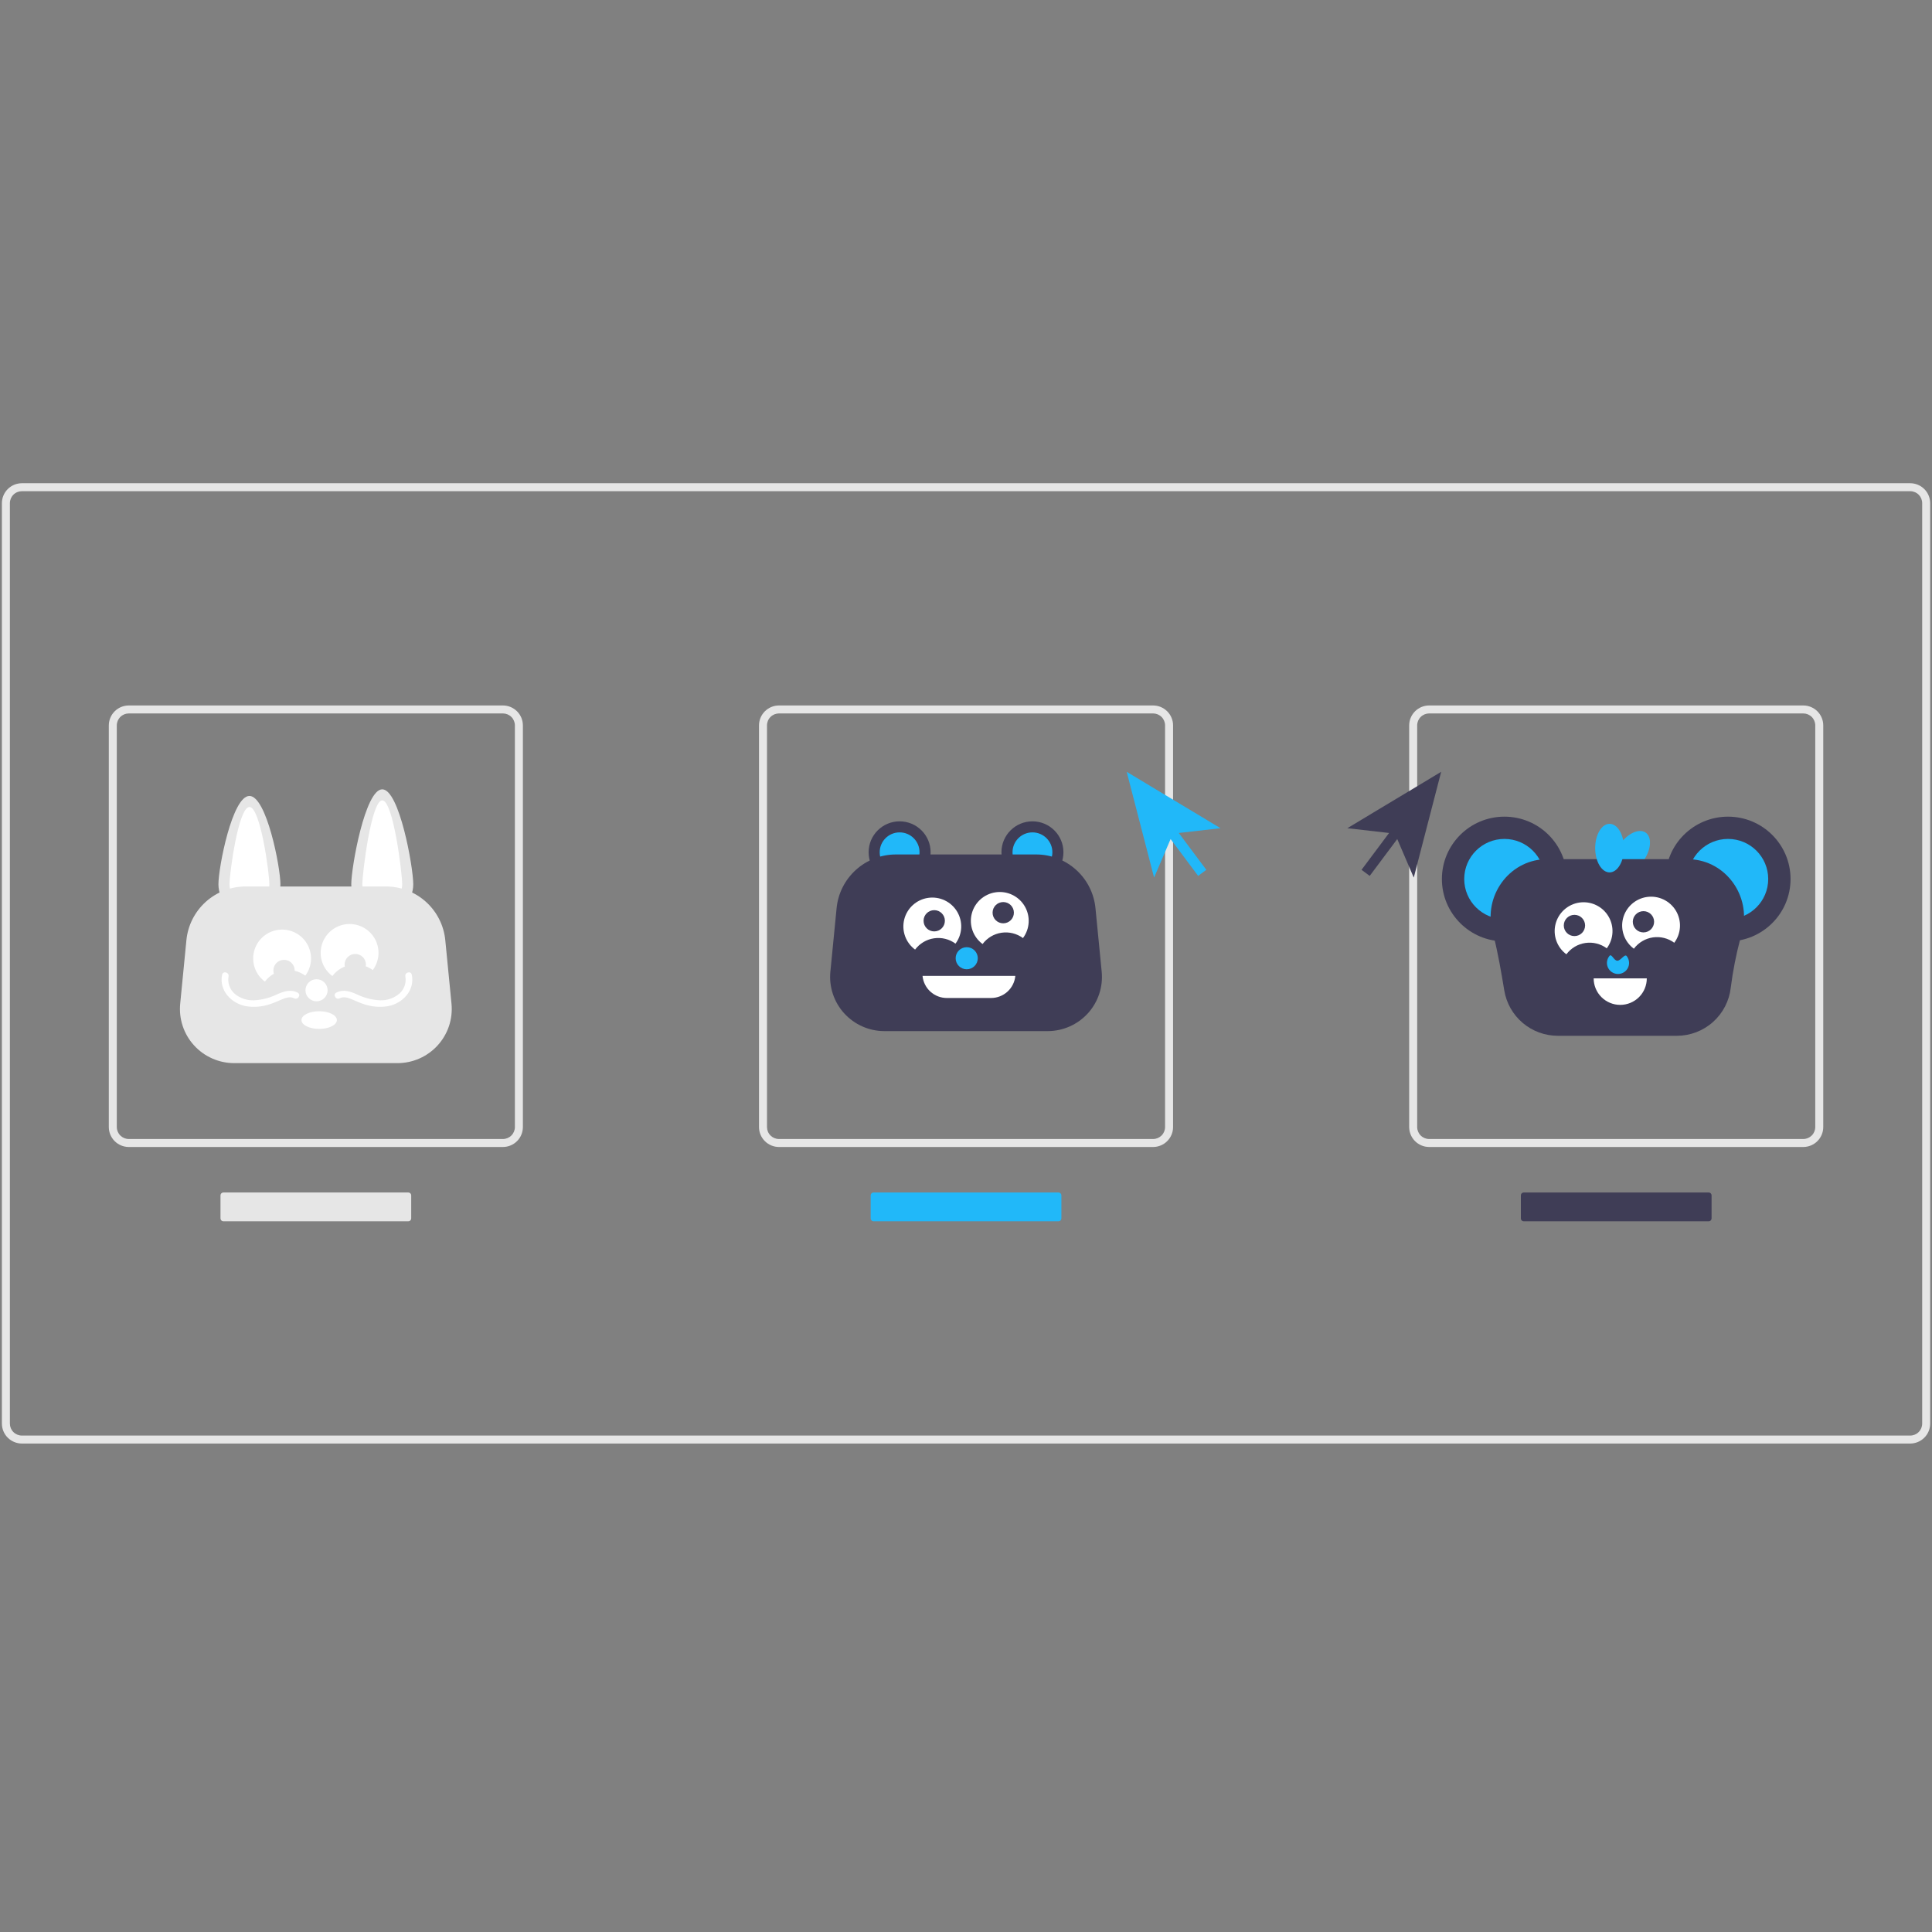 <?xml version="1.0" encoding="UTF-8" standalone="no" ?>
<!DOCTYPE svg PUBLIC "-//W3C//DTD SVG 1.1//EN" "http://www.w3.org/Graphics/SVG/1.1/DTD/svg11.dtd">
<svg xmlns="http://www.w3.org/2000/svg" xmlns:xlink="http://www.w3.org/1999/xlink" version="1.1" width="1080" height="1080" viewBox="0 0 1080 1080" xml:space="preserve">
<rect x="0" y="0" width="1080" height="1080" fill="#808080" stroke="none"/>
<desc>Created with Fabric.js 5.2.4</desc>
<defs>
</defs>
<g transform="matrix(1 0 0 1 540 540)" id="4827cb29-5915-40c3-9de4-0d08bbb61717"  >
<rect style="stroke: none; stroke-width: 1; stroke-dasharray: none; stroke-linecap: butt; stroke-dashoffset: 0; stroke-linejoin: miter; stroke-miterlimit: 4; fill: rgb(255,255,255); fill-rule: nonzero; opacity: 1; visibility: hidden;" vector-effect="non-scaling-stroke"  x="-540" y="-540" rx="0" ry="0" width="1080" height="1080" />
</g>
<g transform="matrix(1 0 0 1 540 540)" id="7473c25b-6d95-4943-855e-7684d49cfb11"  >
</g>
<g transform="matrix(6.35 0 0 6.35 540 540)"  >
<g style=""   >
		<g transform="matrix(1 0 0 1 58.6 -9.99)" clip-path="url(#CLIPPATH_3)"  >
<clipPath id="CLIPPATH_3" >
	<rect transform="matrix(1 0 0 1 -58.6 9.99)" id="clip0_1_3380" x="-85" y="-42.5" rx="0" ry="0" width="170" height="85" />
</clipPath>
<path style="stroke: none; stroke-width: 1; stroke-dasharray: none; stroke-linecap: butt; stroke-dashoffset: 0; stroke-linejoin: miter; stroke-miterlimit: 4; fill: rgb(33,184,249); fill-rule: nonzero; opacity: 1;" vector-effect="non-scaling-stroke"  transform=" translate(-143.6, -32.51)" d="M 144.642 33.235 C 145.322 32.267 145.407 31.159 144.834 30.759 C 144.261 30.358 143.246 30.818 142.567 31.785 C 141.888 32.753 141.802 33.862 142.375 34.262 C 142.948 34.662 143.963 34.202 144.642 33.235 Z" stroke-linecap="round" />
</g>
		<g transform="matrix(1 0 0 1 0 -0.23)" clip-path="url(#CLIPPATH_4)"  >
<clipPath id="CLIPPATH_4" >
	<rect transform="matrix(1 0 0 1 0 0.23)" id="clip0_1_3380" x="-85" y="-42.5" rx="0" ry="0" width="170" height="85" />
</clipPath>
<path style="stroke: none; stroke-width: 1; stroke-dasharray: none; stroke-linecap: butt; stroke-dashoffset: 0; stroke-linejoin: miter; stroke-miterlimit: 4; fill: rgb(230,230,230); fill-rule: nonzero; opacity: 1;" vector-effect="non-scaling-stroke"  transform=" translate(-85, -42.27)" d="M 168.119 84.539 L 1.886 84.539 C 1.42 84.538 0.973 84.353 0.643 84.024 C 0.313 83.695 0.128 83.249 0.127 82.784 L 0.127 1.755 C 0.128 1.29 0.313 0.844 0.643 0.515 C 0.973 0.186 1.42 0.001 1.886 0 L 168.119 0 C 168.586 0.001 169.033 0.186 169.363 0.515 C 169.693 0.844 169.878 1.29 169.879 1.755 L 169.879 82.784 C 169.878 83.249 169.693 83.695 169.363 84.024 C 169.033 84.353 168.586 84.538 168.119 84.539 Z M 1.886 0.702 C 1.607 0.702 1.338 0.813 1.14 1.011 C 0.942 1.208 0.831 1.476 0.831 1.755 L 0.831 82.784 C 0.831 83.063 0.942 83.331 1.14 83.528 C 1.338 83.726 1.607 83.837 1.886 83.837 L 168.119 83.837 C 168.399 83.837 168.668 83.726 168.866 83.528 C 169.063 83.331 169.175 83.063 169.175 82.784 L 169.175 1.755 C 169.175 1.476 169.063 1.208 168.866 1.011 C 168.668 0.813 168.399 0.702 168.119 0.702 L 1.886 0.702 Z" stroke-linecap="round" />
</g>
		<g transform="matrix(1 0 0 1 57.24 21.21)" clip-path="url(#CLIPPATH_5)"  >
<clipPath id="CLIPPATH_5" >
	<rect transform="matrix(1 0 0 1 -57.24 -21.21)" id="clip0_1_3380" x="-85" y="-42.5" rx="0" ry="0" width="170" height="85" />
</clipPath>
<path style="stroke: none; stroke-width: 1; stroke-dasharray: none; stroke-linecap: butt; stroke-dashoffset: 0; stroke-linejoin: miter; stroke-miterlimit: 4; fill: rgb(63,61,86); fill-rule: nonzero; opacity: 1;" vector-effect="non-scaling-stroke"  transform=" translate(-142.24, -63.71)" d="M 134.1 62.437 C 134.033 62.437 133.968 62.464 133.92 62.512 C 133.872 62.559 133.846 62.624 133.846 62.691 L 133.846 64.721 C 133.846 64.788 133.872 64.853 133.92 64.9 C 133.968 64.948 134.032 64.974 134.1 64.975 L 150.381 64.975 C 150.448 64.974 150.513 64.948 150.561 64.9 C 150.608 64.853 150.635 64.788 150.635 64.721 L 150.635 62.691 C 150.635 62.624 150.608 62.559 150.561 62.512 C 150.513 62.464 150.448 62.437 150.381 62.437 L 134.1 62.437 Z" stroke-linecap="round" />
</g>
		<g transform="matrix(1 0 0 1 0 21.21)" clip-path="url(#CLIPPATH_6)"  >
<clipPath id="CLIPPATH_6" >
	<rect transform="matrix(1 0 0 1 0 -21.21)" id="clip0_1_3380" x="-85" y="-42.5" rx="0" ry="0" width="170" height="85" />
</clipPath>
<path style="stroke: none; stroke-width: 1; stroke-dasharray: none; stroke-linecap: butt; stroke-dashoffset: 0; stroke-linejoin: miter; stroke-miterlimit: 4; fill: rgb(33,184,249); fill-rule: nonzero; opacity: 1;" vector-effect="non-scaling-stroke"  transform=" translate(-85, -63.71)" d="M 76.862 62.437 C 76.795 62.437 76.73 62.464 76.683 62.512 C 76.635 62.559 76.608 62.624 76.608 62.691 L 76.608 64.721 C 76.608 64.788 76.635 64.853 76.683 64.9 C 76.73 64.948 76.795 64.974 76.862 64.975 L 93.143 64.975 C 93.211 64.974 93.275 64.948 93.323 64.9 C 93.371 64.853 93.398 64.788 93.398 64.721 L 93.398 62.691 C 93.398 62.624 93.371 62.559 93.323 62.512 C 93.275 62.464 93.211 62.437 93.143 62.437 L 76.862 62.437 Z" stroke-linecap="round" />
</g>
		<g transform="matrix(1 0 0 1 -57.23 21.21)" clip-path="url(#CLIPPATH_7)"  >
<clipPath id="CLIPPATH_7" >
	<rect transform="matrix(1 0 0 1 57.23 -21.21)" id="clip0_1_3380" x="-85" y="-42.5" rx="0" ry="0" width="170" height="85" />
</clipPath>
<path style="stroke: none; stroke-width: 1; stroke-dasharray: none; stroke-linecap: butt; stroke-dashoffset: 0; stroke-linejoin: miter; stroke-miterlimit: 4; fill: rgb(230,230,230); fill-rule: nonzero; opacity: 1;" vector-effect="non-scaling-stroke"  transform=" translate(-27.77, -63.71)" d="M 19.625 62.437 C 19.558 62.437 19.493 62.464 19.445 62.512 C 19.398 62.559 19.371 62.624 19.371 62.691 L 19.371 64.721 C 19.371 64.788 19.398 64.853 19.445 64.9 C 19.493 64.948 19.558 64.974 19.625 64.975 L 35.906 64.975 C 35.974 64.974 36.038 64.948 36.086 64.9 C 36.133 64.853 36.16 64.788 36.16 64.721 L 36.16 62.691 C 36.16 62.624 36.133 62.559 36.086 62.512 C 36.038 62.464 35.974 62.437 35.906 62.437 L 19.625 62.437 Z" stroke-linecap="round" />
</g>
		<g transform="matrix(1 0 0 1 -5.84 -10.01)" clip-path="url(#CLIPPATH_8)"  >
<clipPath id="CLIPPATH_8" >
	<rect transform="matrix(1 0 0 1 5.84 10.01)" id="clip0_1_3380" x="-85" y="-42.5" rx="0" ry="0" width="170" height="85" />
</clipPath>
<path style="stroke: none; stroke-width: 1; stroke-dasharray: none; stroke-linecap: butt; stroke-dashoffset: 0; stroke-linejoin: miter; stroke-miterlimit: 4; fill: rgb(63,61,86); fill-rule: nonzero; opacity: 1;" vector-effect="non-scaling-stroke"  transform=" translate(-79.16, -32.49)" d="M 79.156 35.208 C 80.663 35.208 81.885 33.99 81.885 32.487 C 81.885 30.984 80.663 29.765 79.156 29.765 C 77.649 29.765 76.428 30.984 76.428 32.487 C 76.428 33.99 77.649 35.208 79.156 35.208 Z" stroke-linecap="round" />
</g>
		<g transform="matrix(1 0 0 1 -5.84 -10.01)" clip-path="url(#CLIPPATH_9)"  >
<clipPath id="CLIPPATH_9" >
	<rect transform="matrix(1 0 0 1 5.84 10.01)" id="clip0_1_3380" x="-85" y="-42.5" rx="0" ry="0" width="170" height="85" />
</clipPath>
<path style="stroke: none; stroke-width: 1; stroke-dasharray: none; stroke-linecap: butt; stroke-dashoffset: 0; stroke-linejoin: miter; stroke-miterlimit: 4; fill: rgb(33,184,249); fill-rule: nonzero; opacity: 1;" vector-effect="non-scaling-stroke"  transform=" translate(-79.16, -32.49)" d="M 79.156 34.236 C 80.125 34.236 80.91 33.453 80.91 32.487 C 80.91 31.52 80.125 30.737 79.156 30.737 C 78.188 30.737 77.402 31.52 77.402 32.487 C 77.402 33.453 78.188 34.236 79.156 34.236 Z" stroke-linecap="round" />
</g>
		<g transform="matrix(1 0 0 1 5.85 -10.01)" clip-path="url(#CLIPPATH_10)"  >
<clipPath id="CLIPPATH_10" >
	<rect transform="matrix(1 0 0 1 -5.85 10.01)" id="clip0_1_3380" x="-85" y="-42.5" rx="0" ry="0" width="170" height="85" />
</clipPath>
<path style="stroke: none; stroke-width: 1; stroke-dasharray: none; stroke-linecap: butt; stroke-dashoffset: 0; stroke-linejoin: miter; stroke-miterlimit: 4; fill: rgb(63,61,86); fill-rule: nonzero; opacity: 1;" vector-effect="non-scaling-stroke"  transform=" translate(-90.85, -32.49)" d="M 90.85 35.208 C 92.357 35.208 93.578 33.99 93.578 32.487 C 93.578 30.984 92.357 29.765 90.85 29.765 C 89.343 29.765 88.121 30.984 88.121 32.487 C 88.121 33.99 89.343 35.208 90.85 35.208 Z" stroke-linecap="round" />
</g>
		<g transform="matrix(1 0 0 1 5.85 -10.01)" clip-path="url(#CLIPPATH_11)"  >
<clipPath id="CLIPPATH_11" >
	<rect transform="matrix(1 0 0 1 -5.85 10.01)" id="clip0_1_3380" x="-85" y="-42.5" rx="0" ry="0" width="170" height="85" />
</clipPath>
<path style="stroke: none; stroke-width: 1; stroke-dasharray: none; stroke-linecap: butt; stroke-dashoffset: 0; stroke-linejoin: miter; stroke-miterlimit: 4; fill: rgb(33,184,249); fill-rule: nonzero; opacity: 1;" vector-effect="non-scaling-stroke"  transform=" translate(-90.85, -32.49)" d="M 90.85 34.236 C 91.819 34.236 92.604 33.453 92.604 32.487 C 92.604 31.52 91.819 30.737 90.85 30.737 C 89.881 30.737 89.096 31.52 89.096 32.487 C 89.096 33.453 89.881 34.236 90.85 34.236 Z" stroke-linecap="round" />
</g>
		<g transform="matrix(1 0 0 1 0 -2.04)" clip-path="url(#CLIPPATH_12)"  >
<clipPath id="CLIPPATH_12" >
	<rect transform="matrix(1 0 0 1 0 2.04)" id="clip0_1_3380" x="-85" y="-42.5" rx="0" ry="0" width="170" height="85" />
</clipPath>
<path style="stroke: none; stroke-width: 1; stroke-dasharray: none; stroke-linecap: butt; stroke-dashoffset: 0; stroke-linejoin: miter; stroke-miterlimit: 4; fill: rgb(63,61,86); fill-rule: nonzero; opacity: 1;" vector-effect="non-scaling-stroke"  transform=" translate(-85, -40.46)" d="M 78.849 32.681 C 77.54 32.677 76.276 33.161 75.306 34.039 C 74.336 34.916 73.73 36.124 73.607 37.425 L 73.061 43.002 C 72.996 43.664 73.071 44.332 73.281 44.963 C 73.491 45.595 73.83 46.175 74.278 46.668 C 74.727 47.16 75.273 47.554 75.883 47.823 C 76.492 48.093 77.152 48.232 77.819 48.232 L 92.188 48.232 C 92.854 48.232 93.514 48.093 94.123 47.823 C 94.733 47.554 95.279 47.16 95.728 46.668 C 96.176 46.175 96.515 45.595 96.725 44.963 C 96.935 44.332 97.01 43.664 96.945 43.002 L 96.399 37.425 C 96.276 36.124 95.67 34.916 94.7 34.039 C 93.73 33.161 92.466 32.677 91.157 32.681 L 78.849 32.681 Z" stroke-linecap="round" />
</g>
		<g transform="matrix(1 0 0 1 0.26 1.84)" clip-path="url(#CLIPPATH_13)"  >
<clipPath id="CLIPPATH_13" >
	<rect transform="matrix(1 0 0 1 -0.26 -1.84)" id="clip0_1_3380" x="-85" y="-42.5" rx="0" ry="0" width="170" height="85" />
</clipPath>
<path style="stroke: none; stroke-width: 1; stroke-dasharray: none; stroke-linecap: butt; stroke-dashoffset: 0; stroke-linejoin: miter; stroke-miterlimit: 4; fill: rgb(255,255,255); fill-rule: nonzero; opacity: 1;" vector-effect="non-scaling-stroke"  transform=" translate(-85.26, -44.34)" d="M 81.174 43.372 C 81.224 43.903 81.47 44.397 81.865 44.756 C 82.26 45.116 82.775 45.316 83.309 45.316 L 87.207 45.316 C 87.742 45.316 88.257 45.116 88.652 44.756 C 89.047 44.397 89.293 43.903 89.342 43.372 L 81.174 43.372 Z" stroke-linecap="round" />
</g>
		<g transform="matrix(1 0 0 1 -2.97 -3.73)" clip-path="url(#CLIPPATH_14)"  >
<clipPath id="CLIPPATH_14" >
	<rect transform="matrix(1 0 0 1 2.97 3.73)" id="clip0_1_3380" x="-85" y="-42.5" rx="0" ry="0" width="170" height="85" />
</clipPath>
<path style="stroke: none; stroke-width: 1; stroke-dasharray: none; stroke-linecap: butt; stroke-dashoffset: 0; stroke-linejoin: miter; stroke-miterlimit: 4; fill: rgb(255,255,255); fill-rule: nonzero; opacity: 1;" vector-effect="non-scaling-stroke"  transform=" translate(-82.03, -38.77)" d="M 80.518 41.056 C 80.921 40.517 81.521 40.159 82.188 40.061 C 82.854 39.963 83.533 40.132 84.075 40.532 C 84.376 40.129 84.55 39.646 84.576 39.144 C 84.601 38.642 84.477 38.144 84.218 37.712 C 83.96 37.281 83.579 36.935 83.123 36.72 C 82.668 36.505 82.159 36.429 81.66 36.503 C 81.162 36.576 80.697 36.795 80.323 37.133 C 79.95 37.47 79.685 37.911 79.563 38.398 C 79.44 38.886 79.466 39.399 79.636 39.872 C 79.806 40.345 80.113 40.757 80.518 41.056 Z" stroke-linecap="round" />
</g>
		<g transform="matrix(1 0 0 1 0.06 -0.68)" clip-path="url(#CLIPPATH_15)"  >
<clipPath id="CLIPPATH_15" >
	<rect transform="matrix(1 0 0 1 -0.06 0.68)" id="clip0_1_3380" x="-85" y="-42.5" rx="0" ry="0" width="170" height="85" />
</clipPath>
<path style="stroke: none; stroke-width: 1; stroke-dasharray: none; stroke-linecap: butt; stroke-dashoffset: 0; stroke-linejoin: miter; stroke-miterlimit: 4; fill: rgb(33,184,249); fill-rule: nonzero; opacity: 1;" vector-effect="non-scaling-stroke"  transform=" translate(-85.06, -41.82)" d="M 85.064 42.789 C 85.602 42.789 86.038 42.354 86.038 41.817 C 86.038 41.28 85.602 40.845 85.064 40.845 C 84.525 40.845 84.089 41.28 84.089 41.817 C 84.089 42.354 84.525 42.789 85.064 42.789 Z" stroke-linecap="round" />
</g>
		<g transform="matrix(1 0 0 1 -2.8 -3.98)" clip-path="url(#CLIPPATH_16)"  >
<clipPath id="CLIPPATH_16" >
	<rect transform="matrix(1 0 0 1 2.8 3.98)" id="clip0_1_3380" x="-85" y="-42.5" rx="0" ry="0" width="170" height="85" />
</clipPath>
<path style="stroke: none; stroke-width: 1; stroke-dasharray: none; stroke-linecap: butt; stroke-dashoffset: 0; stroke-linejoin: miter; stroke-miterlimit: 4; fill: rgb(63,61,86); fill-rule: nonzero; opacity: 1;" vector-effect="non-scaling-stroke"  transform=" translate(-82.2, -38.52)" d="M 82.203 39.455 C 82.721 39.455 83.141 39.036 83.141 38.519 C 83.141 38.002 82.721 37.584 82.203 37.584 C 81.685 37.584 81.265 38.002 81.265 38.519 C 81.265 39.036 81.685 39.455 82.203 39.455 Z" stroke-linecap="round" />
</g>
		<g transform="matrix(1 0 0 1 2.97 -4.22)" clip-path="url(#CLIPPATH_17)"  >
<clipPath id="CLIPPATH_17" >
	<rect transform="matrix(1 0 0 1 -2.97 4.22)" id="clip0_1_3380" x="-85" y="-42.5" rx="0" ry="0" width="170" height="85" />
</clipPath>
<path style="stroke: none; stroke-width: 1; stroke-dasharray: none; stroke-linecap: butt; stroke-dashoffset: 0; stroke-linejoin: miter; stroke-miterlimit: 4; fill: rgb(255,255,255); fill-rule: nonzero; opacity: 1;" vector-effect="non-scaling-stroke"  transform=" translate(-87.97, -38.28)" d="M 86.459 40.566 C 86.862 40.027 87.462 39.669 88.129 39.571 C 88.795 39.473 89.474 39.642 90.015 40.042 C 90.316 39.639 90.491 39.156 90.516 38.654 C 90.542 38.152 90.418 37.654 90.159 37.222 C 89.9 36.791 89.519 36.445 89.064 36.23 C 88.609 36.015 88.1 35.939 87.601 36.013 C 87.103 36.086 86.637 36.306 86.264 36.643 C 85.89 36.98 85.626 37.421 85.504 37.908 C 85.381 38.396 85.407 38.909 85.577 39.382 C 85.747 39.855 86.054 40.267 86.459 40.566 Z" stroke-linecap="round" />
</g>
		<g transform="matrix(1 0 0 1 3.28 -4.69)" clip-path="url(#CLIPPATH_18)"  >
<clipPath id="CLIPPATH_18" >
	<rect transform="matrix(1 0 0 1 -3.28 4.69)" id="clip0_1_3380" x="-85" y="-42.5" rx="0" ry="0" width="170" height="85" />
</clipPath>
<path style="stroke: none; stroke-width: 1; stroke-dasharray: none; stroke-linecap: butt; stroke-dashoffset: 0; stroke-linejoin: miter; stroke-miterlimit: 4; fill: rgb(63,61,86); fill-rule: nonzero; opacity: 1;" vector-effect="non-scaling-stroke"  transform=" translate(-88.28, -37.81)" d="M 88.278 38.742 C 88.796 38.742 89.216 38.323 89.216 37.806 C 89.216 37.289 88.796 36.871 88.278 36.871 C 87.76 36.871 87.34 37.289 87.34 37.806 C 87.34 38.323 87.76 38.742 88.278 38.742 Z" stroke-linecap="round" />
</g>
		<g transform="matrix(1 0 0 1 -63.08 -9.72)" clip-path="url(#CLIPPATH_19)"  >
<clipPath id="CLIPPATH_19" >
	<rect transform="matrix(1 0 0 1 63.08 9.72)" id="clip0_1_3380" x="-85" y="-42.5" rx="0" ry="0" width="170" height="85" />
</clipPath>
<path style="stroke: none; stroke-width: 1; stroke-dasharray: none; stroke-linecap: butt; stroke-dashoffset: 0; stroke-linejoin: miter; stroke-miterlimit: 4; fill: rgb(230,230,230); fill-rule: nonzero; opacity: 1;" vector-effect="non-scaling-stroke"  transform=" translate(-21.92, -32.78)" d="M 24.647 35.305 C 24.648 35.663 24.577 36.017 24.44 36.347 C 24.303 36.678 24.102 36.978 23.849 37.231 C 23.596 37.484 23.295 37.685 22.964 37.822 C 22.632 37.959 22.277 38.029 21.919 38.029 C 21.56 38.029 21.205 37.959 20.874 37.822 C 20.543 37.685 20.242 37.484 19.988 37.231 C 19.735 36.978 19.534 36.678 19.397 36.347 C 19.26 36.017 19.19 35.663 19.19 35.305 C 19.19 33.802 20.412 27.53 21.919 27.53 C 23.426 27.53 24.647 33.802 24.647 35.305 Z" stroke-linecap="round" />
</g>
		<g transform="matrix(1 0 0 1 -63.08 -9.72)" clip-path="url(#CLIPPATH_20)"  >
<clipPath id="CLIPPATH_20" >
	<rect transform="matrix(1 0 0 1 63.08 9.72)" id="clip0_1_3380" x="-85" y="-42.5" rx="0" ry="0" width="170" height="85" />
</clipPath>
<path style="stroke: none; stroke-width: 1; stroke-dasharray: none; stroke-linecap: butt; stroke-dashoffset: 0; stroke-linejoin: miter; stroke-miterlimit: 4; fill: rgb(255,255,255); fill-rule: nonzero; opacity: 1;" vector-effect="non-scaling-stroke"  transform=" translate(-21.92, -32.78)" d="M 23.673 35.305 C 23.673 35.769 23.488 36.214 23.159 36.542 C 22.83 36.87 22.384 37.055 21.919 37.055 C 21.454 37.055 21.008 36.87 20.678 36.542 C 20.35 36.214 20.165 35.769 20.165 35.305 C 20.165 34.339 20.95 28.502 21.919 28.502 C 22.888 28.502 23.673 34.339 23.673 35.305 Z" stroke-linecap="round" />
</g>
		<g transform="matrix(1 0 0 1 -51.39 -10.01)" clip-path="url(#CLIPPATH_21)"  >
<clipPath id="CLIPPATH_21" >
	<rect transform="matrix(1 0 0 1 51.39 10.01)" id="clip0_1_3380" x="-85" y="-42.5" rx="0" ry="0" width="170" height="85" />
</clipPath>
<path style="stroke: none; stroke-width: 1; stroke-dasharray: none; stroke-linecap: butt; stroke-dashoffset: 0; stroke-linejoin: miter; stroke-miterlimit: 4; fill: rgb(230,230,230); fill-rule: nonzero; opacity: 1;" vector-effect="non-scaling-stroke"  transform=" translate(-33.61, -32.49)" d="M 30.884 35.305 C 30.884 36.027 31.171 36.719 31.683 37.23 C 32.195 37.74 32.889 38.027 33.612 38.027 C 34.336 38.027 35.03 37.74 35.542 37.23 C 36.053 36.719 36.341 36.027 36.341 35.305 C 36.341 33.802 35.119 26.947 33.612 26.947 C 32.105 26.947 30.884 33.802 30.884 35.305 Z" stroke-linecap="round" />
</g>
		<g transform="matrix(1 0 0 1 -51.39 -10.01)" clip-path="url(#CLIPPATH_22)"  >
<clipPath id="CLIPPATH_22" >
	<rect transform="matrix(1 0 0 1 51.39 10.01)" id="clip0_1_3380" x="-85" y="-42.5" rx="0" ry="0" width="170" height="85" />
</clipPath>
<path style="stroke: none; stroke-width: 1; stroke-dasharray: none; stroke-linecap: butt; stroke-dashoffset: 0; stroke-linejoin: miter; stroke-miterlimit: 4; fill: rgb(255,255,255); fill-rule: nonzero; opacity: 1;" vector-effect="non-scaling-stroke"  transform=" translate(-33.61, -32.49)" d="M 31.858 35.305 C 31.858 35.769 32.043 36.214 32.372 36.542 C 32.701 36.87 33.147 37.055 33.612 37.055 C 34.078 37.055 34.524 36.87 34.853 36.542 C 35.182 36.214 35.367 35.769 35.367 35.305 C 35.367 34.339 34.581 27.919 33.612 27.919 C 32.644 27.919 31.858 34.339 31.858 35.305 Z" stroke-linecap="round" />
</g>
		<g transform="matrix(1 0 0 1 -57.23 0.78)" clip-path="url(#CLIPPATH_23)"  >
<clipPath id="CLIPPATH_23" >
	<rect transform="matrix(1 0 0 1 57.23 -0.78)" id="clip0_1_3380" x="-85" y="-42.5" rx="0" ry="0" width="170" height="85" />
</clipPath>
<path style="stroke: none; stroke-width: 1; stroke-dasharray: none; stroke-linecap: butt; stroke-dashoffset: 0; stroke-linejoin: miter; stroke-miterlimit: 4; fill: rgb(230,230,230); fill-rule: nonzero; opacity: 1;" vector-effect="non-scaling-stroke"  transform=" translate(-27.77, -43.28)" d="M 21.612 35.5 C 20.302 35.495 19.038 35.98 18.068 36.857 C 17.098 37.735 16.492 38.943 16.369 40.243 L 15.824 45.82 C 15.759 46.482 15.834 47.15 16.044 47.782 C 16.253 48.413 16.593 48.994 17.041 49.486 C 17.489 49.979 18.035 50.373 18.645 50.642 C 19.255 50.911 19.914 51.051 20.581 51.051 L 34.95 51.051 C 35.617 51.051 36.276 50.911 36.886 50.642 C 37.496 50.373 38.042 49.979 38.49 49.486 C 38.938 48.994 39.278 48.413 39.488 47.782 C 39.697 47.15 39.772 46.482 39.707 45.82 L 39.162 40.243 C 39.039 38.943 38.433 37.735 37.463 36.857 C 36.493 35.98 35.229 35.495 33.919 35.5 L 21.612 35.5 Z" stroke-linecap="round" />
</g>
		<g transform="matrix(1 0 0 1 -56.94 4.76)" clip-path="url(#CLIPPATH_24)"  >
<clipPath id="CLIPPATH_24" >
	<rect transform="matrix(1 0 0 1 56.94 -4.76)" id="clip0_1_3380" x="-85" y="-42.5" rx="0" ry="0" width="170" height="85" />
</clipPath>
<path style="stroke: none; stroke-width: 1; stroke-dasharray: none; stroke-linecap: butt; stroke-dashoffset: 0; stroke-linejoin: miter; stroke-miterlimit: 4; fill: rgb(255,255,255); fill-rule: nonzero; opacity: 1;" vector-effect="non-scaling-stroke"  transform=" translate(-28.06, -47.26)" d="M 28.058 48.038 C 28.919 48.038 29.617 47.689 29.617 47.26 C 29.617 46.831 28.919 46.482 28.058 46.482 C 27.197 46.482 26.499 46.831 26.499 47.26 C 26.499 47.689 27.197 48.038 28.058 48.038 Z" stroke-linecap="round" />
</g>
		<g transform="matrix(1 0 0 1 -60.2 -0.92)" clip-path="url(#CLIPPATH_25)"  >
<clipPath id="CLIPPATH_25" >
	<rect transform="matrix(1 0 0 1 60.2 0.92)" id="clip0_1_3380" x="-85" y="-42.5" rx="0" ry="0" width="170" height="85" />
</clipPath>
<path style="stroke: none; stroke-width: 1; stroke-dasharray: none; stroke-linecap: butt; stroke-dashoffset: 0; stroke-linejoin: miter; stroke-miterlimit: 4; fill: rgb(255,255,255); fill-rule: nonzero; opacity: 1;" vector-effect="non-scaling-stroke"  transform=" translate(-24.8, -41.58)" d="M 23.281 43.875 C 23.683 43.336 24.284 42.978 24.95 42.88 C 25.617 42.782 26.296 42.951 26.837 43.351 C 27.138 42.948 27.313 42.465 27.338 41.963 C 27.364 41.461 27.239 40.962 26.981 40.531 C 26.722 40.099 26.341 39.754 25.886 39.539 C 25.431 39.324 24.922 39.248 24.423 39.322 C 23.924 39.395 23.459 39.614 23.086 39.952 C 22.712 40.289 22.448 40.73 22.325 41.217 C 22.203 41.705 22.229 42.218 22.399 42.691 C 22.569 43.164 22.876 43.576 23.281 43.875 Z" stroke-linecap="round" />
</g>
		<g transform="matrix(1 0 0 1 -57.17 2.14)" clip-path="url(#CLIPPATH_26)"  >
<clipPath id="CLIPPATH_26" >
	<rect transform="matrix(1 0 0 1 57.17 -2.14)" id="clip0_1_3380" x="-85" y="-42.5" rx="0" ry="0" width="170" height="85" />
</clipPath>
<path style="stroke: none; stroke-width: 1; stroke-dasharray: none; stroke-linecap: butt; stroke-dashoffset: 0; stroke-linejoin: miter; stroke-miterlimit: 4; fill: rgb(255,255,255); fill-rule: nonzero; opacity: 1;" vector-effect="non-scaling-stroke"  transform=" translate(-27.83, -44.64)" d="M 27.826 45.608 C 28.364 45.608 28.801 45.172 28.801 44.636 C 28.801 44.099 28.364 43.664 27.826 43.664 C 27.288 43.664 26.852 44.099 26.852 44.636 C 26.852 45.172 27.288 45.608 27.826 45.608 Z" stroke-linecap="round" />
</g>
		<g transform="matrix(1 0 0 1 -60.03 0.39)" clip-path="url(#CLIPPATH_27)"  >
<clipPath id="CLIPPATH_27" >
	<rect transform="matrix(1 0 0 1 60.03 -0.39)" id="clip0_1_3380" x="-85" y="-42.5" rx="0" ry="0" width="170" height="85" />
</clipPath>
<path style="stroke: none; stroke-width: 1; stroke-dasharray: none; stroke-linecap: butt; stroke-dashoffset: 0; stroke-linejoin: miter; stroke-miterlimit: 4; fill: rgb(230,230,230); fill-rule: nonzero; opacity: 1;" vector-effect="non-scaling-stroke"  transform=" translate(-24.97, -42.89)" d="M 24.965 43.828 C 25.483 43.828 25.903 43.409 25.903 42.893 C 25.903 42.376 25.483 41.957 24.965 41.957 C 24.447 41.957 24.027 42.376 24.027 42.893 C 24.027 43.409 24.447 43.828 24.965 43.828 Z" stroke-linecap="round" />
</g>
		<g transform="matrix(1 0 0 1 -62.11 2.08)" clip-path="url(#CLIPPATH_28)"  >
<clipPath id="CLIPPATH_28" >
	<rect transform="matrix(1 0 0 1 62.11 -2.08)" id="clip0_1_3380" x="-85" y="-42.5" rx="0" ry="0" width="170" height="85" />
</clipPath>
<path style="stroke: none; stroke-width: 1; stroke-dasharray: none; stroke-linecap: butt; stroke-dashoffset: 0; stroke-linejoin: miter; stroke-miterlimit: 4; fill: rgb(255,255,255); fill-rule: nonzero; opacity: 1;" vector-effect="non-scaling-stroke"  transform=" translate(-22.89, -44.58)" d="M 26.157 44.841 C 25.551 44.527 24.939 44.735 24.355 44.992 C 23.72 45.303 23.028 45.483 22.321 45.519 C 21.706 45.545 21.104 45.343 20.63 44.952 C 20.413 44.767 20.248 44.528 20.152 44.259 C 20.055 43.991 20.03 43.702 20.079 43.421 C 20.157 43.055 19.593 42.898 19.515 43.266 C 19.224 44.638 20.313 45.795 21.611 46.037 C 22.329 46.155 23.065 46.091 23.751 45.852 C 24.119 45.732 24.465 45.567 24.822 45.421 C 25.148 45.287 25.529 45.172 25.862 45.344 C 26.195 45.517 26.491 45.014 26.157 44.841 Z" stroke-linecap="round" />
</g>
		<g transform="matrix(1 0 0 1 -54.26 -1.41)" clip-path="url(#CLIPPATH_29)"  >
<clipPath id="CLIPPATH_29" >
	<rect transform="matrix(1 0 0 1 54.26 1.41)" id="clip0_1_3380" x="-85" y="-42.5" rx="0" ry="0" width="170" height="85" />
</clipPath>
<path style="stroke: none; stroke-width: 1; stroke-dasharray: none; stroke-linecap: butt; stroke-dashoffset: 0; stroke-linejoin: miter; stroke-miterlimit: 4; fill: rgb(255,255,255); fill-rule: nonzero; opacity: 1;" vector-effect="non-scaling-stroke"  transform=" translate(-30.74, -41.09)" d="M 29.222 43.385 C 29.624 42.846 30.224 42.488 30.891 42.39 C 31.558 42.291 32.236 42.461 32.778 42.86 C 33.079 42.457 33.253 41.974 33.279 41.472 C 33.304 40.97 33.18 40.472 32.922 40.041 C 32.663 39.609 32.282 39.264 31.827 39.049 C 31.371 38.833 30.862 38.758 30.364 38.831 C 29.865 38.905 29.4 39.124 29.026 39.462 C 28.653 39.799 28.388 40.239 28.266 40.727 C 28.144 41.215 28.169 41.727 28.339 42.201 C 28.509 42.674 28.817 43.086 29.222 43.385 Z" stroke-linecap="round" />
</g>
		<g transform="matrix(1 0 0 1 -53.76 -0.13)" clip-path="url(#CLIPPATH_30)"  >
<clipPath id="CLIPPATH_30" >
	<rect transform="matrix(1 0 0 1 53.76 0.13)" id="clip0_1_3380" x="-85" y="-42.5" rx="0" ry="0" width="170" height="85" />
</clipPath>
<path style="stroke: none; stroke-width: 1; stroke-dasharray: none; stroke-linecap: butt; stroke-dashoffset: 0; stroke-linejoin: miter; stroke-miterlimit: 4; fill: rgb(230,230,230); fill-rule: nonzero; opacity: 1;" vector-effect="non-scaling-stroke"  transform=" translate(-31.24, -42.37)" d="M 31.235 43.31 C 31.753 43.31 32.173 42.891 32.173 42.374 C 32.173 41.858 31.753 41.439 31.235 41.439 C 30.717 41.439 30.297 41.858 30.297 42.374 C 30.297 42.891 30.717 43.31 31.235 43.31 Z" stroke-linecap="round" />
</g>
		<g transform="matrix(1 0 0 1 -52.16 2.08)" clip-path="url(#CLIPPATH_31)"  >
<clipPath id="CLIPPATH_31" >
	<rect transform="matrix(1 0 0 1 52.16 -2.08)" id="clip0_1_3380" x="-85" y="-42.5" rx="0" ry="0" width="170" height="85" />
</clipPath>
<path style="stroke: none; stroke-width: 1; stroke-dasharray: none; stroke-linecap: butt; stroke-dashoffset: 0; stroke-linejoin: miter; stroke-miterlimit: 4; fill: rgb(255,255,255); fill-rule: nonzero; opacity: 1;" vector-effect="non-scaling-stroke"  transform=" translate(-32.84, -44.58)" d="M 29.864 45.344 C 30.198 45.171 30.578 45.287 30.904 45.421 C 31.261 45.567 31.607 45.732 31.975 45.852 C 32.661 46.091 33.397 46.155 34.115 46.037 C 35.413 45.795 36.502 44.638 36.211 43.266 C 36.133 42.899 35.569 43.054 35.647 43.421 C 35.695 43.696 35.673 43.978 35.581 44.242 C 35.489 44.506 35.332 44.742 35.123 44.928 C 34.646 45.335 34.032 45.546 33.405 45.519 C 32.713 45.486 32.034 45.312 31.411 45.009 C 30.815 44.746 30.191 44.518 29.569 44.841 C 29.235 45.014 29.531 45.518 29.864 45.344 L 29.864 45.344 Z" stroke-linecap="round" />
</g>
		<g transform="matrix(1 0 0 1 47.4 -7.66)" clip-path="url(#CLIPPATH_32)"  >
<clipPath id="CLIPPATH_32" >
	<rect transform="matrix(1 0 0 1 -47.4 7.66)" id="clip0_1_3380" x="-85" y="-42.5" rx="0" ry="0" width="170" height="85" />
</clipPath>
<path style="stroke: none; stroke-width: 1; stroke-dasharray: none; stroke-linecap: butt; stroke-dashoffset: 0; stroke-linejoin: miter; stroke-miterlimit: 4; fill: rgb(63,61,86); fill-rule: nonzero; opacity: 1;" vector-effect="non-scaling-stroke"  transform=" translate(-132.4, -34.84)" d="M 132.398 40.333 C 135.438 40.333 137.902 37.875 137.902 34.843 C 137.902 31.811 135.438 29.353 132.398 29.353 C 129.358 29.353 126.894 31.811 126.894 34.843 C 126.894 37.875 129.358 40.333 132.398 40.333 Z" stroke-linecap="round" />
</g>
		<g transform="matrix(1 0 0 1 47.4 -7.66)" clip-path="url(#CLIPPATH_33)"  >
<clipPath id="CLIPPATH_33" >
	<rect transform="matrix(1 0 0 1 -47.4 7.66)" id="clip0_1_3380" x="-85" y="-42.5" rx="0" ry="0" width="170" height="85" />
</clipPath>
<path style="stroke: none; stroke-width: 1; stroke-dasharray: none; stroke-linecap: butt; stroke-dashoffset: 0; stroke-linejoin: miter; stroke-miterlimit: 4; fill: rgb(33,184,249); fill-rule: nonzero; opacity: 1;" vector-effect="non-scaling-stroke"  transform=" translate(-132.4, -34.84)" d="M 132.398 38.372 C 134.352 38.372 135.937 36.792 135.937 34.843 C 135.937 32.894 134.352 31.314 132.398 31.314 C 130.444 31.314 128.86 32.894 128.86 34.843 C 128.86 36.792 130.444 38.372 132.398 38.372 Z" stroke-linecap="round" />
</g>
		<g transform="matrix(1 0 0 1 67.08 -7.66)" clip-path="url(#CLIPPATH_34)"  >
<clipPath id="CLIPPATH_34" >
	<rect transform="matrix(1 0 0 1 -67.08 7.66)" id="clip0_1_3380" x="-85" y="-42.5" rx="0" ry="0" width="170" height="85" />
</clipPath>
<path style="stroke: none; stroke-width: 1; stroke-dasharray: none; stroke-linecap: butt; stroke-dashoffset: 0; stroke-linejoin: miter; stroke-miterlimit: 4; fill: rgb(63,61,86); fill-rule: nonzero; opacity: 1;" vector-effect="non-scaling-stroke"  transform=" translate(-152.08, -34.84)" d="M 152.083 40.333 C 155.122 40.333 157.587 37.875 157.587 34.843 C 157.587 31.811 155.122 29.353 152.083 29.353 C 149.043 29.353 146.578 31.811 146.578 34.843 C 146.578 37.875 149.043 40.333 152.083 40.333 Z" stroke-linecap="round" />
</g>
		<g transform="matrix(1 0 0 1 67.08 -7.66)" clip-path="url(#CLIPPATH_35)"  >
<clipPath id="CLIPPATH_35" >
	<rect transform="matrix(1 0 0 1 -67.08 7.66)" id="clip0_1_3380" x="-85" y="-42.5" rx="0" ry="0" width="170" height="85" />
</clipPath>
<path style="stroke: none; stroke-width: 1; stroke-dasharray: none; stroke-linecap: butt; stroke-dashoffset: 0; stroke-linejoin: miter; stroke-miterlimit: 4; fill: rgb(33,184,249); fill-rule: nonzero; opacity: 1;" vector-effect="non-scaling-stroke"  transform=" translate(-152.08, -34.84)" d="M 152.083 38.372 C 154.037 38.372 155.621 36.792 155.621 34.843 C 155.621 32.894 154.037 31.314 152.083 31.314 C 150.128 31.314 148.544 32.894 148.544 34.843 C 148.544 36.792 150.128 38.372 152.083 38.372 Z" stroke-linecap="round" />
</g>
		<g transform="matrix(1 0 0 1 57.34 -1.63)" clip-path="url(#CLIPPATH_36)"  >
<clipPath id="CLIPPATH_36" >
	<rect transform="matrix(1 0 0 1 -57.34 1.63)" id="clip0_1_3380" x="-85" y="-42.5" rx="0" ry="0" width="170" height="85" />
</clipPath>
<path style="stroke: none; stroke-width: 1; stroke-dasharray: none; stroke-linecap: butt; stroke-dashoffset: 0; stroke-linejoin: miter; stroke-miterlimit: 4; fill: rgb(63,61,86); fill-rule: nonzero; opacity: 1;" vector-effect="non-scaling-stroke"  transform=" translate(-142.34, -40.87)" d="M 136.184 33.093 C 136.099 33.093 136.014 33.095 135.93 33.099 C 132.759 33.248 130.566 36.344 131.339 39.416 L 131.451 39.861 C 131.849 41.441 132.119 43.048 132.387 44.656 C 132.572 45.77 133.147 46.783 134.011 47.513 C 134.875 48.244 135.97 48.644 137.102 48.644 L 147.573 48.644 C 148.748 48.644 149.882 48.213 150.758 47.432 C 151.634 46.651 152.191 45.575 152.323 44.411 C 152.507 42.957 152.788 41.517 153.164 40.101 L 153.337 39.416 C 154.11 36.344 151.917 33.248 148.746 33.099 C 148.661 33.095 148.577 33.093 148.492 33.093 L 136.184 33.093 Z" stroke-linecap="round" />
</g>
		<g transform="matrix(1 0 0 1 57.59 2.26)" clip-path="url(#CLIPPATH_37)"  >
<clipPath id="CLIPPATH_37" >
	<rect transform="matrix(1 0 0 1 -57.59 -2.26)" id="clip0_1_3380" x="-85" y="-42.5" rx="0" ry="0" width="170" height="85" />
</clipPath>
<path style="stroke: none; stroke-width: 1; stroke-dasharray: none; stroke-linecap: butt; stroke-dashoffset: 0; stroke-linejoin: miter; stroke-miterlimit: 4; fill: rgb(255,255,255); fill-rule: nonzero; opacity: 1;" vector-effect="non-scaling-stroke"  transform=" translate(-142.59, -44.76)" d="M 140.255 43.59 L 144.932 43.59 C 144.932 44.209 144.686 44.802 144.247 45.24 C 143.808 45.677 143.214 45.923 142.593 45.923 C 141.973 45.923 141.378 45.677 140.94 45.24 C 140.501 44.802 140.255 44.209 140.255 43.59 Z" stroke-linecap="round" />
</g>
		<g transform="matrix(1 0 0 1 57.4 -0.12)" clip-path="url(#CLIPPATH_38)"  >
<clipPath id="CLIPPATH_38" >
	<rect transform="matrix(1 0 0 1 -57.4 0.12)" id="clip0_1_3380" x="-85" y="-42.5" rx="0" ry="0" width="170" height="85" />
</clipPath>
<path style="stroke: none; stroke-width: 1; stroke-dasharray: none; stroke-linecap: butt; stroke-dashoffset: 0; stroke-linejoin: miter; stroke-miterlimit: 4; fill: rgb(33,184,249); fill-rule: nonzero; opacity: 1;" vector-effect="non-scaling-stroke"  transform=" translate(-142.4, -42.38)" d="M 143.373 42.23 C 143.373 42.386 143.335 42.54 143.262 42.679 C 143.19 42.818 143.085 42.937 142.956 43.026 C 142.828 43.116 142.679 43.173 142.524 43.194 C 142.368 43.214 142.21 43.196 142.063 43.142 C 141.915 43.088 141.783 43 141.678 42.884 C 141.572 42.768 141.496 42.629 141.456 42.477 C 141.416 42.326 141.413 42.167 141.448 42.015 C 141.483 41.862 141.554 41.72 141.655 41.601 C 141.834 41.391 142.04 42.035 142.338 42.035 C 142.646 42.035 142.982 41.401 143.16 41.624 C 143.298 41.796 143.373 42.009 143.373 42.23 Z" stroke-linecap="round" />
</g>
		<g transform="matrix(1 0 0 1 54.37 -3.32)" clip-path="url(#CLIPPATH_39)"  >
<clipPath id="CLIPPATH_39" >
	<rect transform="matrix(1 0 0 1 -54.37 3.32)" id="clip0_1_3380" x="-85" y="-42.5" rx="0" ry="0" width="170" height="85" />
</clipPath>
<path style="stroke: none; stroke-width: 1; stroke-dasharray: none; stroke-linecap: butt; stroke-dashoffset: 0; stroke-linejoin: miter; stroke-miterlimit: 4; fill: rgb(255,255,255); fill-rule: nonzero; opacity: 1;" vector-effect="non-scaling-stroke"  transform=" translate(-139.37, -39.18)" d="M 137.853 41.469 C 138.256 40.93 138.856 40.572 139.523 40.474 C 140.189 40.375 140.868 40.545 141.409 40.944 C 141.71 40.541 141.885 40.058 141.91 39.556 C 141.936 39.054 141.812 38.556 141.553 38.125 C 141.295 37.693 140.914 37.348 140.458 37.133 C 140.003 36.917 139.494 36.842 138.995 36.915 C 138.497 36.989 138.031 37.208 137.658 37.546 C 137.284 37.883 137.02 38.324 136.898 38.811 C 136.775 39.299 136.801 39.811 136.971 40.285 C 137.141 40.758 137.448 41.17 137.853 41.469 Z" stroke-linecap="round" />
</g>
		<g transform="matrix(1 0 0 1 53.56 -3.57)" clip-path="url(#CLIPPATH_40)"  >
<clipPath id="CLIPPATH_40" >
	<rect transform="matrix(1 0 0 1 -53.56 3.57)" id="clip0_1_3380" x="-85" y="-42.5" rx="0" ry="0" width="170" height="85" />
</clipPath>
<path style="stroke: none; stroke-width: 1; stroke-dasharray: none; stroke-linecap: butt; stroke-dashoffset: 0; stroke-linejoin: miter; stroke-miterlimit: 4; fill: rgb(63,61,86); fill-rule: nonzero; opacity: 1;" vector-effect="non-scaling-stroke"  transform=" translate(-138.56, -38.93)" d="M 138.563 39.867 C 139.081 39.867 139.501 39.448 139.501 38.931 C 139.501 38.415 139.081 37.996 138.563 37.996 C 138.045 37.996 137.625 38.415 137.625 38.931 C 137.625 39.448 138.045 39.867 138.563 39.867 Z" stroke-linecap="round" />
</g>
		<g transform="matrix(1 0 0 1 60.31 -3.81)" clip-path="url(#CLIPPATH_41)"  >
<clipPath id="CLIPPATH_41" >
	<rect transform="matrix(1 0 0 1 -60.31 3.81)" id="clip0_1_3380" x="-85" y="-42.5" rx="0" ry="0" width="170" height="85" />
</clipPath>
<path style="stroke: none; stroke-width: 1; stroke-dasharray: none; stroke-linecap: butt; stroke-dashoffset: 0; stroke-linejoin: miter; stroke-miterlimit: 4; fill: rgb(255,255,255); fill-rule: nonzero; opacity: 1;" vector-effect="non-scaling-stroke"  transform=" translate(-145.31, -38.69)" d="M 143.794 40.978 C 144.196 40.44 144.797 40.082 145.463 39.983 C 146.13 39.885 146.809 40.054 147.35 40.454 C 147.651 40.051 147.826 39.568 147.851 39.066 C 147.877 38.564 147.752 38.066 147.494 37.634 C 147.235 37.203 146.854 36.858 146.399 36.642 C 145.944 36.427 145.435 36.351 144.936 36.425 C 144.438 36.498 143.972 36.718 143.599 37.055 C 143.225 37.393 142.961 37.833 142.838 38.321 C 142.716 38.808 142.742 39.321 142.912 39.794 C 143.082 40.267 143.389 40.679 143.794 40.978 Z" stroke-linecap="round" />
</g>
		<g transform="matrix(1 0 0 1 59.64 -3.89)" clip-path="url(#CLIPPATH_42)"  >
<clipPath id="CLIPPATH_42" >
	<rect transform="matrix(1 0 0 1 -59.64 3.89)" id="clip0_1_3380" x="-85" y="-42.5" rx="0" ry="0" width="170" height="85" />
</clipPath>
<path style="stroke: none; stroke-width: 1; stroke-dasharray: none; stroke-linecap: butt; stroke-dashoffset: 0; stroke-linejoin: miter; stroke-miterlimit: 4; fill: rgb(63,61,86); fill-rule: nonzero; opacity: 1;" vector-effect="non-scaling-stroke"  transform=" translate(-144.64, -38.61)" d="M 144.638 39.543 C 145.156 39.543 145.576 39.124 145.576 38.607 C 145.576 38.09 145.156 37.672 144.638 37.672 C 144.12 37.672 143.7 38.09 143.7 38.607 C 143.7 39.124 144.12 39.543 144.638 39.543 Z" stroke-linecap="round" />
</g>
		<g transform="matrix(1 0 0 1 56.66 -10.38)" clip-path="url(#CLIPPATH_43)"  >
<clipPath id="CLIPPATH_43" >
	<rect transform="matrix(1 0 0 1 -56.66 10.38)" id="clip0_1_3380" x="-85" y="-42.5" rx="0" ry="0" width="170" height="85" />
</clipPath>
<path style="stroke: none; stroke-width: 1; stroke-dasharray: none; stroke-linecap: butt; stroke-dashoffset: 0; stroke-linejoin: miter; stroke-miterlimit: 4; fill: rgb(33,184,249); fill-rule: nonzero; opacity: 1;" vector-effect="non-scaling-stroke"  transform=" translate(-141.66, -32.12)" d="M 141.656 34.26 C 142.355 34.26 142.923 33.302 142.923 32.121 C 142.923 30.94 142.355 29.983 141.656 29.983 C 140.956 29.983 140.389 30.94 140.389 32.121 C 140.389 33.302 140.956 34.26 141.656 34.26 Z" stroke-linecap="round" />
</g>
		<g transform="matrix(1 0 0 1 57.24 -3.5)" clip-path="url(#CLIPPATH_44)"  >
<clipPath id="CLIPPATH_44" >
	<rect transform="matrix(1 0 0 1 -57.24 3.5)" id="clip0_1_3380" x="-85" y="-42.5" rx="0" ry="0" width="170" height="85" />
</clipPath>
<path style="stroke: none; stroke-width: 1; stroke-dasharray: none; stroke-linecap: butt; stroke-dashoffset: 0; stroke-linejoin: miter; stroke-miterlimit: 4; fill: rgb(230,230,230); fill-rule: nonzero; opacity: 1;" vector-effect="non-scaling-stroke"  transform=" translate(-142.24, -39)" d="M 158.707 58.433 L 125.774 58.433 C 125.307 58.432 124.86 58.247 124.53 57.918 C 124.2 57.589 124.015 57.143 124.014 56.678 L 124.014 21.319 C 124.015 20.854 124.2 20.408 124.53 20.079 C 124.86 19.75 125.307 19.565 125.774 19.564 L 158.707 19.564 C 159.174 19.565 159.621 19.75 159.951 20.079 C 160.28 20.408 160.466 20.854 160.466 21.319 L 160.466 56.678 C 160.466 57.143 160.28 57.589 159.951 57.918 C 159.621 58.247 159.174 58.432 158.707 58.433 Z M 125.774 20.266 C 125.494 20.267 125.225 20.378 125.028 20.575 C 124.83 20.772 124.718 21.04 124.718 21.319 L 124.718 56.678 C 124.718 56.957 124.83 57.225 125.028 57.422 C 125.225 57.619 125.494 57.73 125.774 57.731 L 158.707 57.731 C 158.987 57.73 159.255 57.619 159.453 57.422 C 159.651 57.225 159.762 56.957 159.763 56.678 L 159.763 21.319 C 159.762 21.04 159.651 20.772 159.453 20.575 C 159.255 20.378 158.987 20.267 158.707 20.266 L 125.774 20.266 Z" stroke-linecap="round" />
</g>
		<g transform="matrix(1 0 0 1 37.7 -12.44)" clip-path="url(#CLIPPATH_45)"  >
<clipPath id="CLIPPATH_45" >
	<rect transform="matrix(1 0 0 1 -37.7 12.44)" id="clip0_1_3380" x="-85" y="-42.5" rx="0" ry="0" width="170" height="85" />
</clipPath>
<path style="stroke: none; stroke-width: 1; stroke-dasharray: none; stroke-linecap: butt; stroke-dashoffset: 0; stroke-linejoin: miter; stroke-miterlimit: 4; fill: rgb(63,61,86); fill-rule: nonzero; opacity: 1;" vector-effect="non-scaling-stroke"  transform=" translate(-122.7, -30.06)" d="M 118.571 30.369 L 126.83 25.406 L 124.418 34.717 L 122.964 31.325 L 120.539 34.568 L 119.82 34.033 L 122.245 30.79 L 118.571 30.369 Z" stroke-linecap="round" />
</g>
		<g transform="matrix(1 0 0 1 0 -3.5)" clip-path="url(#CLIPPATH_46)"  >
<clipPath id="CLIPPATH_46" >
	<rect transform="matrix(1 0 0 1 0 3.5)" id="clip0_1_3380" x="-85" y="-42.5" rx="0" ry="0" width="170" height="85" />
</clipPath>
<path style="stroke: none; stroke-width: 1; stroke-dasharray: none; stroke-linecap: butt; stroke-dashoffset: 0; stroke-linejoin: miter; stroke-miterlimit: 4; fill: rgb(230,230,230); fill-rule: nonzero; opacity: 1;" vector-effect="non-scaling-stroke"  transform=" translate(-85, -39)" d="M 101.47 58.433 L 68.536 58.433 C 68.07 58.432 67.623 58.247 67.293 57.918 C 66.963 57.589 66.777 57.143 66.777 56.678 L 66.777 21.319 C 66.777 20.854 66.963 20.408 67.293 20.079 C 67.623 19.75 68.07 19.565 68.536 19.564 L 101.47 19.564 C 101.936 19.565 102.383 19.75 102.713 20.079 C 103.043 20.408 103.229 20.854 103.229 21.319 L 103.229 56.678 C 103.229 57.143 103.043 57.589 102.713 57.918 C 102.383 58.247 101.936 58.432 101.47 58.433 Z M 68.536 20.266 C 68.256 20.267 67.988 20.378 67.79 20.575 C 67.592 20.772 67.481 21.04 67.481 21.319 L 67.481 56.678 C 67.481 56.957 67.592 57.225 67.79 57.422 C 67.988 57.619 68.256 57.73 68.536 57.731 L 101.47 57.731 C 101.75 57.73 102.018 57.619 102.216 57.422 C 102.414 57.225 102.525 56.957 102.525 56.678 L 102.525 21.319 C 102.525 21.04 102.414 20.772 102.216 20.575 C 102.018 20.378 101.75 20.267 101.47 20.266 L 68.536 20.266 Z" stroke-linecap="round" />
</g>
		<g transform="matrix(1 0 0 1 18.28 -12.44)" clip-path="url(#CLIPPATH_47)"  >
<clipPath id="CLIPPATH_47" >
	<rect transform="matrix(1 0 0 1 -18.28 12.44)" id="clip0_1_3380" x="-85" y="-42.5" rx="0" ry="0" width="170" height="85" />
</clipPath>
<path style="stroke: none; stroke-width: 1; stroke-dasharray: none; stroke-linecap: butt; stroke-dashoffset: 0; stroke-linejoin: miter; stroke-miterlimit: 4; fill: rgb(33,184,249); fill-rule: nonzero; opacity: 1;" vector-effect="non-scaling-stroke"  transform=" translate(-103.28, -30.06)" d="M 107.405 30.369 L 99.146 25.406 L 101.558 34.717 L 103.012 31.325 L 105.437 34.568 L 106.156 34.033 L 103.731 30.79 L 107.405 30.369 Z" stroke-linecap="round" />
</g>
		<g transform="matrix(1 0 0 1 -57.23 -3.5)" clip-path="url(#CLIPPATH_48)"  >
<clipPath id="CLIPPATH_48" >
	<rect transform="matrix(1 0 0 1 57.23 3.5)" id="clip0_1_3380" x="-85" y="-42.5" rx="0" ry="0" width="170" height="85" />
</clipPath>
<path style="stroke: none; stroke-width: 1; stroke-dasharray: none; stroke-linecap: butt; stroke-dashoffset: 0; stroke-linejoin: miter; stroke-miterlimit: 4; fill: rgb(230,230,230); fill-rule: nonzero; opacity: 1;" vector-effect="non-scaling-stroke"  transform=" translate(-27.77, -39)" d="M 44.232 58.433 L 11.299 58.433 C 10.832 58.432 10.385 58.247 10.055 57.918 C 9.726 57.589 9.54 57.143 9.539 56.678 L 9.539 21.319 C 9.54 20.854 9.726 20.408 10.055 20.079 C 10.385 19.75 10.832 19.565 11.299 19.564 L 44.232 19.564 C 44.699 19.565 45.146 19.75 45.476 20.079 C 45.806 20.408 45.991 20.854 45.992 21.319 L 45.992 56.678 C 45.991 57.143 45.806 57.589 45.476 57.918 C 45.146 58.247 44.699 58.432 44.232 58.433 Z M 11.299 20.266 C 11.019 20.267 10.751 20.378 10.553 20.575 C 10.355 20.772 10.243 21.04 10.243 21.319 L 10.243 56.678 C 10.243 56.957 10.355 57.225 10.553 57.422 C 10.751 57.619 11.019 57.73 11.299 57.731 L 44.232 57.731 C 44.512 57.73 44.781 57.619 44.978 57.422 C 45.176 57.225 45.288 56.957 45.288 56.678 L 45.288 21.319 C 45.288 21.04 45.176 20.772 44.978 20.575 C 44.781 20.378 44.512 20.267 44.232 20.266 L 11.299 20.266 Z" stroke-linecap="round" />
</g>
</g>
</g>
</svg>